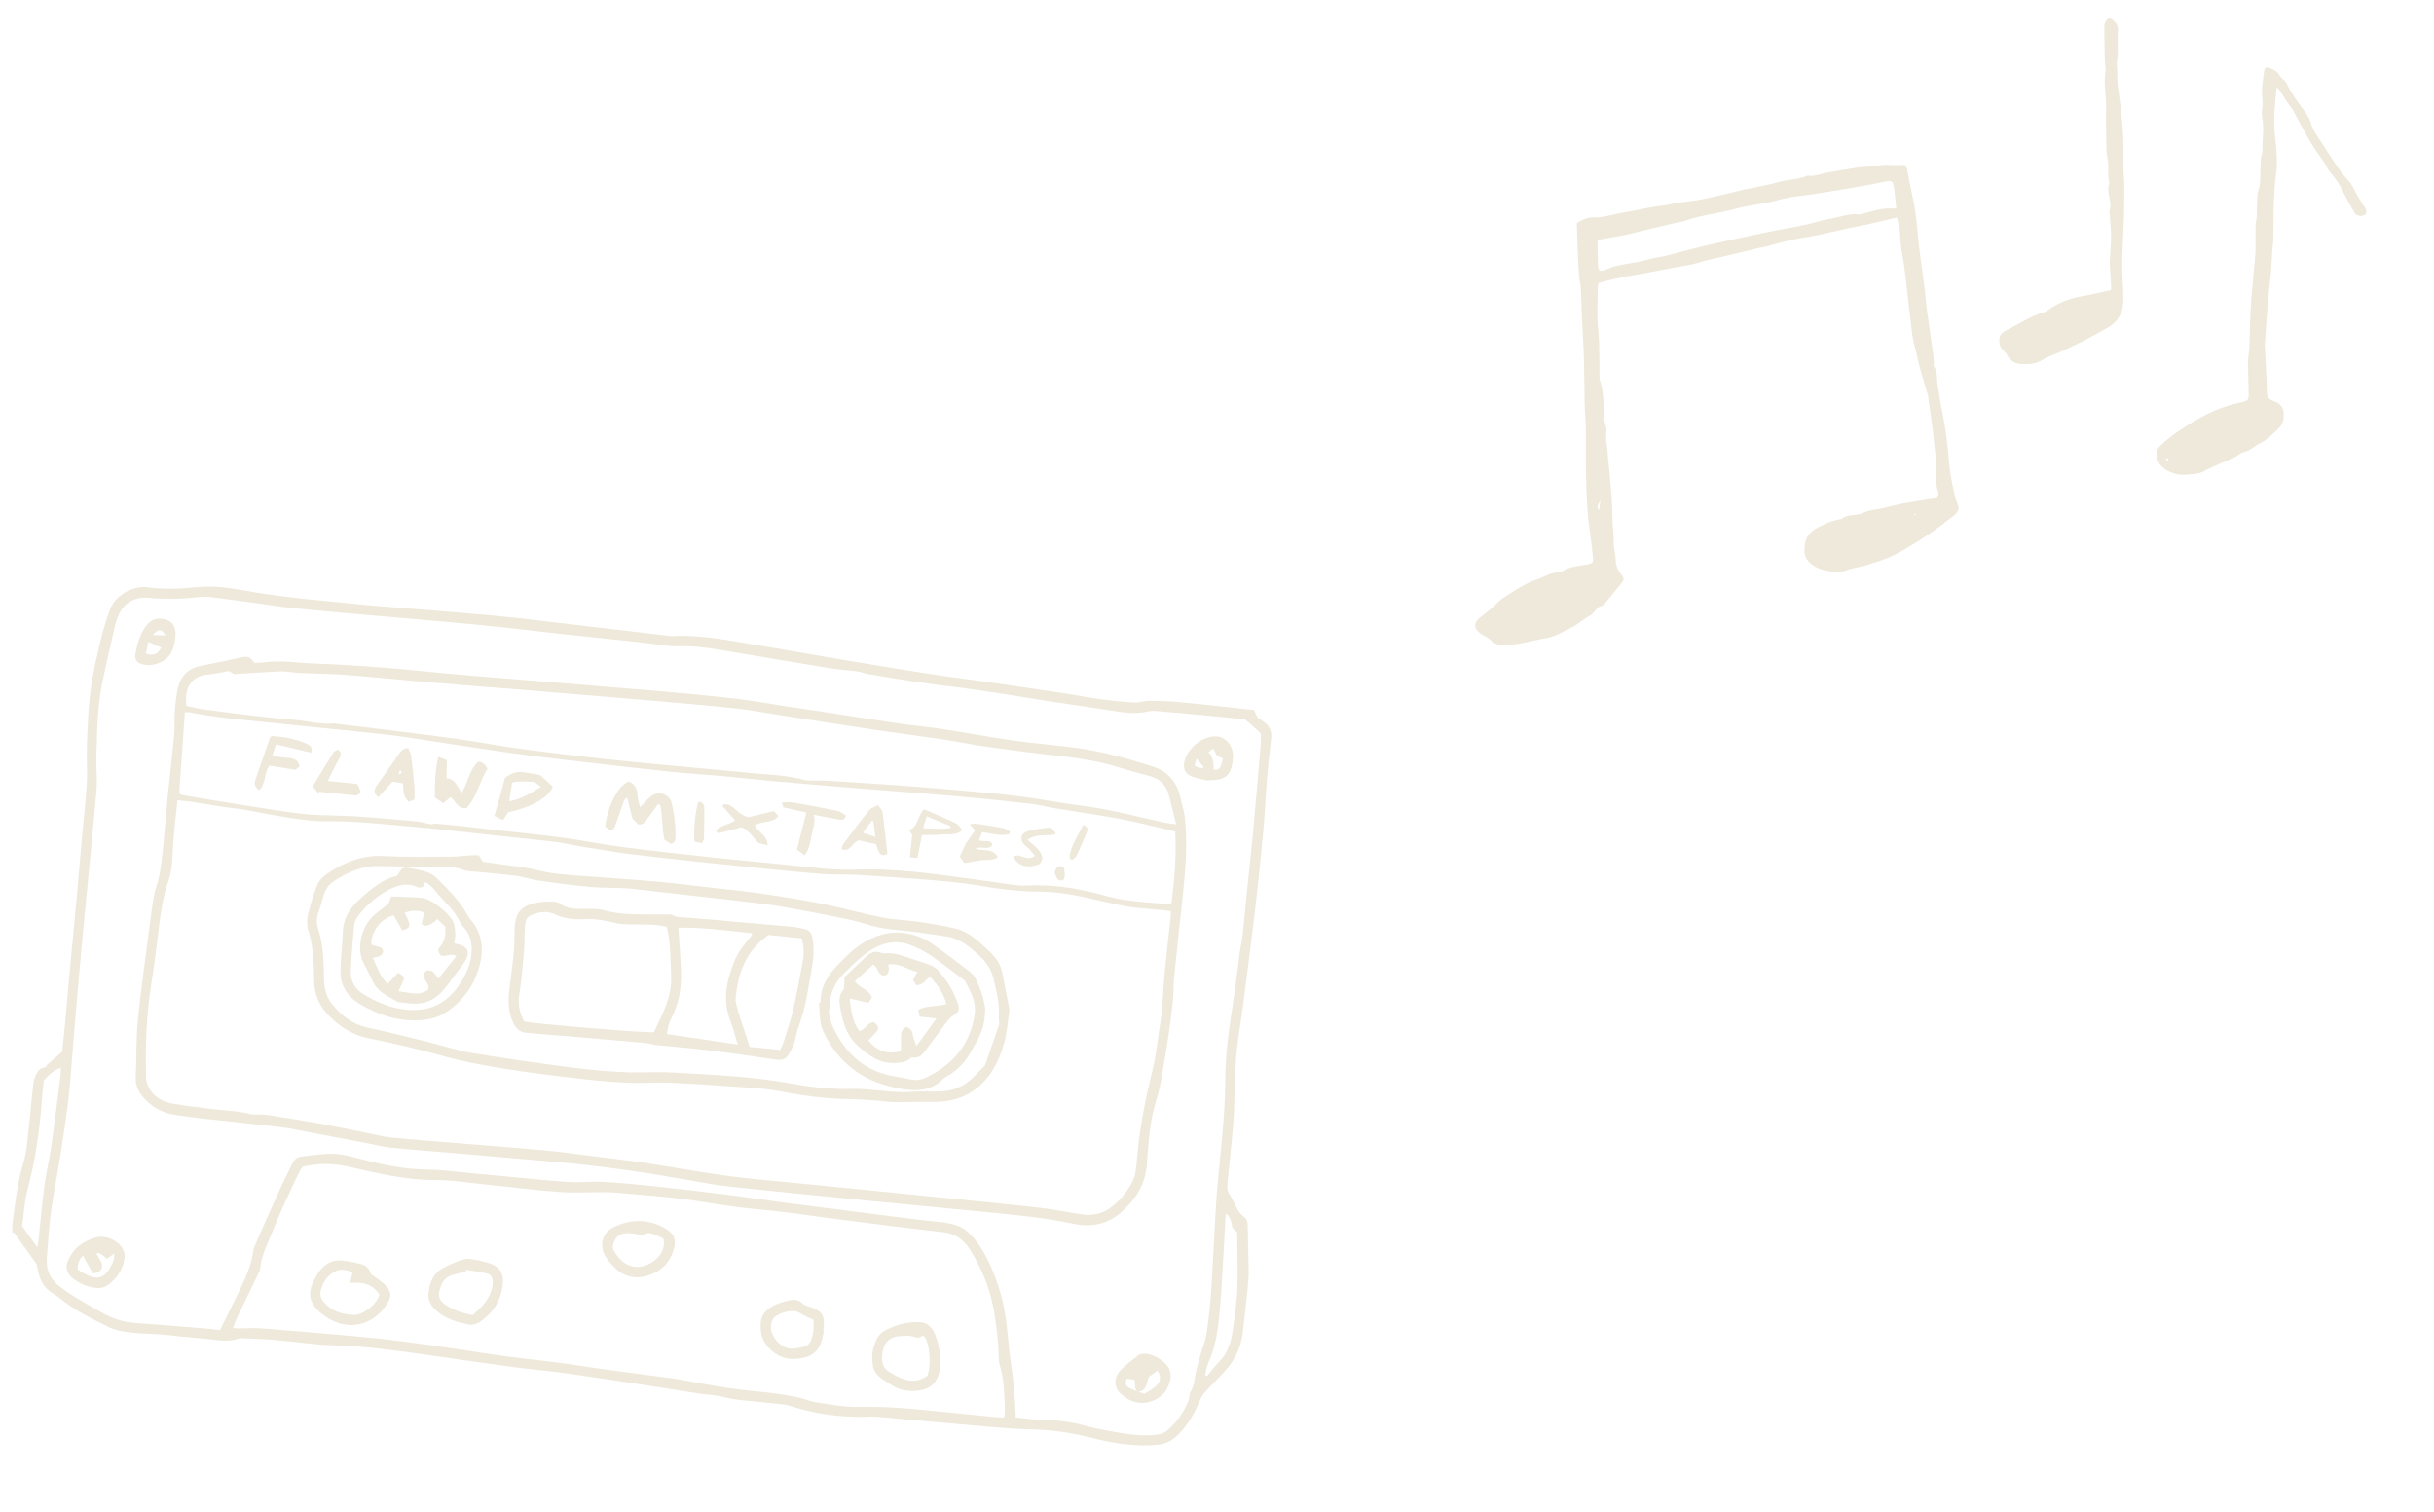 <svg width="396" height="246" viewBox="0 0 396 246" fill="none" xmlns="http://www.w3.org/2000/svg">
<path d="M308.606 35.392C307.017 35.769 305.619 36.121 304.212 36.431C302.93 36.712 301.635 36.935 300.352 37.211C298.733 37.561 297.125 37.968 295.502 38.301C294.117 38.585 292.71 38.754 291.331 39.06C289.963 39.365 288.62 39.784 287.262 40.136C286.831 40.248 286.383 40.284 285.95 40.387C283.978 40.859 282.018 41.372 280.04 41.81C278.867 42.069 277.704 42.31 276.55 42.676C275.114 43.129 273.59 43.302 272.104 43.593C270.618 43.884 269.132 44.177 267.645 44.453C266.632 44.639 265.608 44.771 264.599 44.976C263.315 45.237 262.036 45.522 260.766 45.842C259.955 46.047 259.968 46.087 259.957 46.906C259.936 48.456 259.858 50.007 259.892 51.556C259.923 52.931 260.117 54.303 260.161 55.681C260.222 57.608 260.209 59.536 260.23 61.465C260.23 61.6 260.247 61.743 260.289 61.869C260.981 63.897 260.865 66.015 260.989 68.106C261.008 68.439 261.126 68.768 261.202 69.099C261.263 69.367 261.378 69.634 261.378 69.9C261.38 70.378 261.269 70.857 261.29 71.333C261.315 71.868 261.446 72.398 261.506 72.933C261.561 73.447 261.572 73.966 261.62 74.482C261.725 75.61 261.864 76.735 261.95 77.865C262.101 79.855 262.32 81.849 262.328 83.841C262.333 85.329 262.543 86.8 262.545 88.263C262.545 89.272 262.854 90.2 262.871 91.19C262.884 91.997 263.193 92.781 263.767 93.456C264.33 94.118 264.223 94.417 263.67 95.068C262.808 96.084 261.986 97.134 261.134 98.159C260.985 98.338 260.783 98.582 260.588 98.597C259.978 98.648 259.751 99.147 259.39 99.49C259.217 99.653 259.106 99.912 258.908 100.017C258.084 100.45 257.371 101.04 256.608 101.558C255.7 102.17 254.655 102.576 253.686 103.105C252.381 103.818 250.909 103.894 249.507 104.231C248.506 104.471 247.493 104.684 246.475 104.834C245.388 104.994 244.281 105.167 243.217 104.674C243.091 104.617 242.903 104.608 242.842 104.513C242.309 103.691 241.321 103.502 240.637 102.897C239.809 102.165 239.788 101.345 240.612 100.624C241.106 100.192 241.634 99.802 242.145 99.391C242.414 99.174 242.691 98.964 242.946 98.734C243.507 98.23 243.997 97.617 244.627 97.225C246.294 96.186 247.899 95.029 249.788 94.377C250.6 94.095 251.371 93.69 252.177 93.391C252.658 93.212 253.175 93.125 253.676 93.005C253.877 92.957 254.121 92.999 254.279 92.898C255.486 92.115 256.898 92.101 258.238 91.831C259.148 91.648 259.261 91.542 259.158 90.6C259.007 89.23 258.875 87.856 258.666 86.494C258.21 83.52 258.126 80.521 258.042 77.526C257.968 74.887 258.042 72.242 258.006 69.601C257.989 68.26 257.84 66.918 257.809 65.577C257.754 63.132 257.771 60.683 257.701 58.238C257.643 56.244 257.495 54.254 257.405 52.262C257.325 50.443 257.289 48.622 257.193 46.805C257.163 46.232 256.961 45.671 256.921 45.098C256.812 43.555 256.737 42.008 256.673 40.463C256.615 39.125 256.589 37.788 256.543 36.267C257.268 35.852 258.208 35.346 259.249 35.373C260.928 35.417 262.48 34.85 264.094 34.589C265.318 34.391 266.533 34.123 267.752 33.889C268.257 33.792 268.761 33.687 269.27 33.609C269.808 33.527 270.353 33.493 270.891 33.402C271.597 33.282 272.293 33.105 273 32.989C273.643 32.884 274.297 32.84 274.944 32.743C275.785 32.618 276.63 32.496 277.461 32.321C278.745 32.051 280.019 31.737 281.297 31.438C282.166 31.235 283.032 31.012 283.906 30.822C285.847 30.397 287.819 30.08 289.729 29.545C291.176 29.14 292.719 29.21 294.104 28.565C295.208 28.767 296.204 28.264 297.249 28.084C298.847 27.808 300.445 27.526 302.049 27.277C302.688 27.178 303.342 27.17 303.987 27.104C304.775 27.022 305.558 26.891 306.348 26.835C306.924 26.796 307.506 26.849 308.085 26.855C308.457 26.858 308.831 26.881 309.199 26.839C309.892 26.759 310.13 26.887 310.283 27.608C310.616 29.189 310.887 30.782 311.24 32.357C311.78 34.779 311.904 37.245 312.173 39.7C312.503 42.714 313.044 45.709 313.315 48.726C313.441 50.135 313.645 51.52 313.849 52.91C314.101 54.61 314.337 56.311 314.57 58.012C314.612 58.316 314.599 58.628 314.612 58.937C314.622 59.176 314.543 59.479 314.66 59.648C315.312 60.605 315.053 61.724 315.264 62.755C315.478 63.8 315.533 64.877 315.766 65.916C316.46 69.017 316.855 72.16 317.112 75.317C317.234 76.818 317.52 78.272 317.837 79.733C318.013 80.54 318.173 81.324 318.533 82.083C318.886 82.829 318.423 83.47 317.875 83.897C316.38 85.065 314.869 86.224 313.285 87.266C311.593 88.379 309.855 89.449 308.051 90.364C306.775 91.011 305.358 91.388 303.995 91.856C302.825 92.257 301.582 92.328 300.403 92.781C299.608 93.085 298.612 93.064 297.745 92.936C296.459 92.748 295.237 92.398 294.247 91.344C293.45 90.495 293.543 89.601 293.633 88.684C293.762 87.354 294.575 86.429 295.748 85.832C296.974 85.208 298.218 84.618 299.61 84.445C300.645 83.554 302.059 84.009 303.222 83.415C304.086 82.974 305.158 82.939 306.136 82.717C307.342 82.443 308.538 82.125 309.75 81.891C311.143 81.623 312.55 81.425 313.95 81.195C314.223 81.151 314.505 81.134 314.766 81.052C315.249 80.902 315.476 80.491 315.321 80.026C314.896 78.757 314.948 77.463 315.016 76.154C315.053 75.473 314.959 74.782 314.89 74.101C314.726 72.499 314.56 70.897 314.362 69.299C314.173 67.794 313.939 66.294 313.727 64.793C313.712 64.69 313.738 64.58 313.712 64.483C313.26 62.928 312.787 61.382 312.352 59.821C312.114 58.965 311.938 58.094 311.738 57.228C311.528 56.328 311.246 55.437 311.126 54.524C310.79 51.969 310.529 49.402 310.225 46.841C310.046 45.313 309.897 43.779 309.64 42.265C309.394 40.811 309.144 39.371 309.134 37.883C309.129 37.086 308.812 36.29 308.614 35.39L308.606 35.392ZM259.966 39.013C259.942 39.304 259.903 39.54 259.905 39.776C259.919 40.706 259.963 41.637 259.966 42.567C259.972 44.16 260.186 44.367 261.605 43.739C263.632 42.841 265.867 42.923 267.944 42.278C268.856 41.995 269.825 41.905 270.756 41.675C272.726 41.188 274.684 40.645 276.655 40.162C278.293 39.761 279.943 39.399 281.592 39.04C283.778 38.564 285.966 38.09 288.159 37.645C290.057 37.261 291.968 36.949 293.861 36.547C295.139 36.277 296.381 35.807 297.666 35.611C299.251 35.369 300.773 34.694 302.425 34.874C302.625 34.895 302.841 34.84 303.039 34.785C304.794 34.311 306.529 33.725 308.522 33.954C308.381 32.677 308.288 31.486 308.108 30.306C307.981 29.465 307.736 29.345 306.886 29.511C305.562 29.766 304.244 30.047 302.915 30.277C300.403 30.715 297.888 31.139 295.37 31.539C293.947 31.764 292.505 31.881 291.088 32.133C289.978 32.329 288.901 32.692 287.795 32.917C286.008 33.28 284.177 33.472 282.424 33.954C279.563 34.737 276.58 35.01 273.782 36.041C273.592 36.111 273.372 36.094 273.17 36.142C271.389 36.553 269.607 36.964 267.83 37.388C266.762 37.643 265.707 37.961 264.633 38.18C263.123 38.486 261.599 38.726 259.966 39.013V39.013ZM260.375 81.444C259.87 82.208 259.799 82.734 260.161 83.023C260.239 82.449 260.308 81.946 260.375 81.444ZM311.547 83.832L311.69 83.703C311.621 83.672 311.555 83.621 311.486 83.619C311.454 83.619 311.419 83.712 311.385 83.761C311.44 83.784 311.494 83.809 311.549 83.832H311.547Z" fill="#EEE9DB"/>
<path d="M370.391 14.234C370.131 16.865 369.849 19.312 370.099 21.831C370.305 23.923 370.62 26.031 370.315 28.164C370.093 29.718 370.006 31.296 369.945 32.865C369.872 34.783 369.904 36.705 369.863 38.625C369.847 39.342 369.74 40.058 369.693 40.773C369.607 42.044 369.55 43.319 369.451 44.588C369.384 45.431 369.252 46.27 369.174 47.113C369.021 48.784 368.876 50.454 368.745 52.127C368.653 53.282 368.59 54.439 368.512 55.594C368.501 55.765 368.461 55.936 368.468 56.107C368.585 58.642 368.754 61.172 368.804 63.709C368.821 64.609 369.191 65.033 369.973 65.282C370.881 65.572 371.461 66.211 371.529 67.153C371.594 68.049 371.459 68.947 370.774 69.638C369.777 70.644 368.774 71.638 367.458 72.254C366.933 72.501 366.489 72.918 365.976 73.196C365.596 73.401 365.161 73.504 364.757 73.662C364.606 73.721 364.465 73.805 364.328 73.892C364.066 74.058 363.83 74.275 363.552 74.4C362.396 74.924 361.223 75.413 360.063 75.932C359.531 76.17 359.007 76.427 358.497 76.708C357.609 77.197 356.634 77.136 355.673 77.23C354.483 77.344 353.424 77.047 352.41 76.453C351.385 75.852 350.916 74.948 350.867 73.803C350.842 73.247 351.147 72.842 351.538 72.463C352.987 71.057 354.668 69.967 356.365 68.9C358.063 67.834 359.846 66.926 361.736 66.262C362.709 65.92 363.717 65.676 364.721 65.431C365.758 65.176 365.861 65.115 365.848 64.019C365.829 62.352 365.745 60.687 365.728 59.02C365.722 58.442 365.833 57.864 365.896 57.285C365.915 57.114 365.962 56.947 365.966 56.775C366.004 55.476 366.023 54.176 366.069 52.877C366.121 51.469 366.155 50.059 366.267 48.654C366.458 46.287 366.719 43.926 366.924 41.561C366.985 40.847 366.954 40.126 366.96 39.409C366.967 38.45 366.95 37.491 366.979 36.534C366.992 36.129 367.131 35.727 367.152 35.322C367.194 34.504 367.175 33.684 367.219 32.865C367.253 32.217 367.221 31.526 367.438 30.934C367.637 30.396 367.696 29.88 367.711 29.334C367.746 28.204 367.747 27.07 367.818 25.941C367.852 25.403 368.114 24.87 368.1 24.341C368.058 22.655 368.39 20.97 368.064 19.284C367.967 18.785 367.938 18.241 368.03 17.746C368.207 16.784 368.018 15.845 368.005 14.896C367.993 14.082 368.156 13.264 368.243 12.447C368.255 12.345 368.301 12.245 368.304 12.145C368.346 10.915 368.663 10.712 369.708 11.271C370.16 11.515 370.616 11.741 370.871 12.253C371.018 12.55 371.325 12.767 371.558 13.022C371.72 13.201 371.93 13.359 372.025 13.568C372.76 15.178 373.812 16.576 374.856 17.99C375.298 18.591 375.754 19.251 375.945 19.953C376.307 21.299 377.144 22.338 377.875 23.456C378.592 24.552 379.271 25.675 380.015 26.754C380.594 27.595 381.18 28.451 381.889 29.176C382.763 30.067 383.146 31.218 383.779 32.232C384.033 32.637 384.279 33.046 384.533 33.452C384.569 33.509 384.63 33.55 384.67 33.608C385.094 34.196 385.109 34.736 384.712 34.972C384.184 35.286 383.362 35.134 383.078 34.627C382.404 33.423 381.706 32.228 381.115 30.982C380.619 29.937 379.94 29.037 379.219 28.154C379.067 27.968 378.882 27.797 378.779 27.585C378.172 26.351 377.32 25.283 376.555 24.153C375.659 22.829 374.947 21.383 374.154 19.99C373.631 19.071 373.252 18.083 372.571 17.24C371.928 16.443 371.446 15.52 370.881 14.66C370.797 14.534 370.644 14.455 370.389 14.24L370.391 14.234ZM352.352 74.657C352.463 74.788 352.532 74.899 352.627 74.966C352.658 74.986 352.766 74.893 352.841 74.853C352.778 74.743 352.726 74.621 352.642 74.53C352.623 74.509 352.492 74.594 352.35 74.657H352.352Z" fill="#EEE9DB"/>
<path d="M343.461 47.179C343.461 46.913 343.478 46.572 343.457 46.236C343.392 45.105 343.293 43.975 343.253 42.843C343.232 42.263 343.31 41.681 343.341 41.1C343.389 40.172 343.49 39.243 343.467 38.316C343.438 37.112 343.31 35.911 343.226 34.709C343.215 34.536 343.158 34.342 343.217 34.195C343.528 33.4 343.282 32.637 343.123 31.866C342.99 31.221 342.914 30.574 343.133 29.929C343.165 29.834 343.188 29.716 343.162 29.623C342.9 28.75 343.032 27.865 343.024 26.978C343.019 26.236 342.78 25.498 342.732 24.752C342.664 23.652 342.668 22.549 342.658 21.447C342.645 20.142 342.614 18.834 342.654 17.531C342.715 15.581 342.2 13.644 342.555 11.682C342.65 11.157 342.473 10.59 342.458 10.04C342.41 8.149 342.362 6.257 342.357 4.366C342.357 4.02 342.475 3.609 342.683 3.34C343.036 2.884 343.394 2.907 343.816 3.312C344.262 3.738 344.63 4.143 344.579 4.889C344.487 6.225 344.586 7.572 344.565 8.914C344.558 9.431 344.35 9.956 344.401 10.46C344.502 11.467 344.426 12.474 344.516 13.484C344.613 14.597 344.796 15.691 344.933 16.795C345.153 18.562 345.334 20.34 345.424 22.119C345.506 23.772 345.437 25.431 345.454 27.088C345.462 27.739 345.528 28.39 345.565 29.043C345.588 29.456 345.618 29.87 345.614 30.283C345.605 31.963 345.609 33.643 345.557 35.322C345.496 37.319 345.366 39.316 345.298 41.313C345.261 42.381 345.271 43.45 345.298 44.518C345.336 46.102 345.519 47.691 345.433 49.269C345.338 51.032 344.493 52.452 342.875 53.331C341.819 53.906 340.789 54.53 339.719 55.078C338.397 55.757 337.051 56.383 335.712 57.03C334.57 57.58 333.345 57.903 332.239 58.592C331.217 59.228 329.924 59.319 328.714 59.212C327.934 59.144 327.191 58.784 326.727 58.048C326.489 57.671 326.254 57.262 325.92 56.982C325.304 56.461 325.251 55.776 325.297 55.095C325.346 54.368 325.966 53.947 326.527 53.679C328.566 52.709 330.431 51.375 332.647 50.762C333.088 50.641 333.45 50.249 333.858 49.999C335.432 49.04 337.137 48.464 338.956 48.156C340.406 47.91 341.834 47.541 343.461 47.185V47.179Z" fill="#EEE9DB"/>
<g clip-path="url(#clip0_441_64)">
<path d="M5.933 205.632C4.599 203.764 3.43 202.133 2.261 200.497L1.998 200.58C2.008 200.037 1.964 199.489 2.038 198.952C2.474 195.647 2.854 192.341 3.82 189.125C4.242 187.73 4.388 186.242 4.555 184.787C4.87 182.028 5.101 179.261 5.396 176.506C5.494 175.542 5.814 174.651 6.57 173.895C6.882 173.776 7.247 173.634 7.616 173.492L7.518 173.367C8.379 172.621 9.239 171.874 10.121 171.11C10.247 169.875 10.388 168.577 10.51 167.281C10.84 163.686 11.155 160.089 11.49 156.494C11.812 153.017 12.165 149.549 12.477 146.072C12.787 142.679 13.061 139.282 13.366 135.889C13.616 133.084 13.959 130.288 14.124 127.48C14.244 125.465 14.06 123.43 14.14 121.412C14.257 118.444 14.335 115.456 14.704 112.514C15.052 109.769 15.702 107.054 16.331 104.353C16.732 102.622 17.27 100.914 17.865 99.237C18.619 97.123 21.087 95.511 23.36 95.517C23.6 95.516 23.839 95.526 24.075 95.56C26.771 95.933 29.454 95.786 32.151 95.516C34.665 95.267 37.158 95.61 39.617 96.054C44.038 96.857 48.494 97.369 52.965 97.778C55.693 98.03 58.419 98.351 61.155 98.579C67.487 99.112 73.83 99.546 80.156 100.143C85.176 100.617 90.182 101.27 95.191 101.848C99.532 102.354 103.867 102.874 108.208 103.384C108.682 103.437 109.159 103.516 109.631 103.494C114.042 103.267 118.332 104.177 122.639 104.874C127.306 105.627 131.951 106.487 136.61 107.265C141.46 108.076 146.31 108.888 151.171 109.636C154.896 110.209 158.643 110.669 162.376 111.207C166.071 111.737 169.762 112.291 173.453 112.856C175.377 113.151 177.288 113.524 179.211 113.779C181.021 114.018 182.841 114.208 184.665 114.308C185.401 114.348 186.15 114.004 186.894 114.015C188.636 114.032 190.389 114.095 192.122 114.256C195.478 114.572 198.831 114.967 202.183 115.327C202.806 115.39 203.429 115.453 204.003 115.512C204.247 116.011 204.422 116.358 204.612 116.747C204.911 116.957 205.233 117.184 205.56 117.407C206.532 118.07 206.958 118.941 206.81 120.154C206.534 122.437 206.301 124.73 206.113 127.027C205.894 129.675 205.794 132.336 205.55 134.981C205.153 139.244 204.73 143.509 204.228 147.766C203.603 153.083 202.91 158.389 202.221 163.7C201.904 166.139 201.468 168.56 201.21 171.005C201.001 173.016 200.975 175.044 200.885 177.067C200.801 178.925 200.811 180.793 200.658 182.65C200.39 185.932 200.027 189.209 199.71 192.487C199.658 192.996 199.651 193.509 199.831 193.952C200.165 194.55 200.526 195.13 200.823 195.744C201.219 196.568 201.569 197.408 202.368 197.958C202.863 198.298 202.984 198.824 202.993 199.424C203.029 201.883 203.134 204.34 203.155 206.798C203.161 207.867 203.062 208.94 202.954 210.002C202.726 212.25 202.443 214.498 202.195 216.744C201.939 219.069 201.013 221.101 199.487 222.843C198.391 224.095 197.185 225.245 196.06 226.474C195.723 226.844 195.447 227.295 195.256 227.755C194.284 230.043 193.127 232.186 191.204 233.848C190.421 234.527 189.562 234.909 188.536 235.025C184.796 235.439 181.15 234.824 177.564 233.916C174.348 233.106 171.135 232.615 167.808 232.552C164.237 232.479 160.673 232.092 157.11 231.791C152.279 231.385 147.459 230.921 142.629 230.501C141.92 230.439 141.198 230.51 140.483 230.518C136.446 230.562 132.507 230.023 128.657 228.763C127.55 228.401 126.314 228.411 125.14 228.257C122.625 227.927 120.078 227.913 117.595 227.262C116.344 226.935 115.011 226.924 113.716 226.728C110.971 226.305 108.235 225.837 105.488 225.424C100.822 224.716 96.153 223.997 91.477 223.343C88.84 222.976 86.186 222.781 83.549 222.424C78.826 221.79 74.11 221.081 69.389 220.423C64.437 219.73 59.493 219.004 54.473 218.884C51.222 218.809 47.988 218.281 44.743 218.001C43.003 217.855 41.254 217.812 39.513 217.725C39.314 217.715 39.098 217.683 38.921 217.75C36.839 218.522 34.752 217.861 32.676 217.73C30.536 217.598 28.407 217.297 26.267 217.12C24.527 216.973 22.771 216.99 21.039 216.774C19.874 216.631 18.643 216.401 17.612 215.877C15.069 214.586 12.451 213.401 10.207 211.581C9.685 211.159 9.142 210.749 8.567 210.407C7.201 209.589 6.522 208.347 6.215 206.843C6.123 206.375 6.005 205.914 5.939 205.627L5.933 205.632ZM35.813 216.366C36.92 214.123 37.925 212.103 38.91 210.077C39.953 207.931 40.937 205.765 41.231 203.359C41.28 202.979 41.482 202.61 41.644 202.248C42.858 199.491 44.058 196.727 45.301 193.983C46.022 192.394 46.814 190.842 47.573 189.272C47.851 188.701 48.279 188.275 48.907 188.189C50.356 187.997 51.809 187.81 53.263 187.723C55.605 187.586 57.815 188.37 60.039 188.91C62.477 189.502 64.915 190.004 67.41 190.187C68.874 190.295 70.344 190.28 71.807 190.394C73.706 190.541 75.597 190.773 77.492 190.956C79.432 191.142 81.368 191.319 83.309 191.496C86.434 191.778 89.552 192.125 92.681 192.317C94.419 192.424 96.178 192.178 97.923 192.275C100.735 192.431 103.543 192.691 106.346 192.99C110.454 193.427 114.558 193.913 118.659 194.424C121.374 194.76 124.078 195.199 126.79 195.554C131.199 196.131 135.61 196.689 140.022 197.246C143.687 197.713 147.349 198.224 151.022 198.612C152.767 198.799 154.519 198.872 156.147 199.577C156.741 199.832 157.308 200.244 157.766 200.709C160.048 203.037 161.292 205.999 162.339 208.98C163.423 212.085 163.803 215.379 164.1 218.663C164.253 220.356 164.527 222.041 164.735 223.729C164.855 224.71 164.97 225.695 165.046 226.676C165.144 227.974 165.197 229.277 165.266 230.607C166.602 230.742 167.815 230.955 169.028 230.969C171.543 231.004 174.02 231.271 176.452 231.922C177.527 232.211 178.61 232.48 179.704 232.676C182.477 233.177 185.247 233.753 188.102 233.438C188.851 233.355 189.478 233.129 190.038 232.632C191.521 231.315 192.622 229.724 193.357 227.897C193.545 227.432 193.441 226.822 193.701 226.429C194.28 225.55 194.295 224.563 194.493 223.6C194.731 222.441 195.081 221.303 195.397 220.162C195.686 219.133 196.113 218.128 196.279 217.082C197.077 212.176 197.196 207.212 197.493 202.26C197.664 199.447 197.77 196.633 197.999 193.826C198.49 187.86 199.312 181.929 199.337 175.921C199.354 171.521 199.967 167.145 200.664 162.793C201.076 160.21 201.346 157.601 201.699 155.011C201.837 153.992 202.074 152.983 202.189 151.956C202.444 149.631 202.646 147.301 202.882 144.974C203.215 141.698 203.592 138.427 203.894 135.148C204.33 130.41 204.726 125.668 205.123 120.926C205.168 120.382 205.119 119.828 205.113 119.298C204.261 118.538 203.468 117.828 202.584 117.035C202.302 117.006 201.911 116.967 201.516 116.926C198.829 116.664 196.142 116.396 193.449 116.143C191.677 115.978 189.904 115.823 188.129 115.683C187.737 115.653 187.325 115.626 186.946 115.712C185.451 116.07 183.952 116.067 182.445 115.85C178.757 115.306 175.069 114.757 171.383 114.198C165.964 113.374 160.566 112.396 155.125 111.749C150.429 111.193 145.771 110.456 141.121 109.644C140.581 109.55 140.065 109.308 139.528 109.238C137.999 109.038 136.448 108.955 134.924 108.706C129.05 107.745 123.18 106.74 117.308 105.755C114.88 105.349 112.445 105.022 109.968 105.15C109.536 105.171 109.096 105.121 108.667 105.068C106.736 104.842 104.813 104.582 102.881 104.371C99.05 103.952 95.221 103.569 91.39 103.155C86.808 102.655 82.233 102.086 77.645 101.645C71.082 101.014 64.51 100.477 57.943 99.895C54.461 99.587 50.98 99.273 47.502 98.925C46.042 98.778 44.588 98.535 43.134 98.333C40.305 97.946 37.473 97.533 34.64 97.186C33.816 97.082 32.963 97.061 32.143 97.162C29.452 97.483 26.762 97.495 24.062 97.261C21.819 97.063 20.008 98.217 19.213 100.288C19.042 100.735 18.857 101.18 18.751 101.638C17.993 104.966 17.197 108.279 16.533 111.626C16.195 113.329 16.058 115.077 15.916 116.815C15.794 118.315 15.786 119.822 15.733 121.324C15.701 122.234 15.664 123.144 15.666 124.052C15.673 125.516 15.833 126.994 15.71 128.445C15.234 133.977 14.668 139.5 14.143 145.028C13.708 149.606 13.254 154.182 12.854 158.764C12.367 164.295 11.886 169.827 11.469 175.365C11.126 179.923 10.38 184.419 9.672 188.93C9.261 191.554 8.693 194.151 8.345 196.787C8.002 199.378 7.807 201.993 7.622 204.6C7.492 206.429 8.004 207.978 9.56 209.195C11.768 210.921 14.221 212.208 16.635 213.586C18.336 214.558 20.104 215.111 22.044 215.248C25.686 215.503 29.323 215.807 32.966 216.102C33.953 216.182 34.935 216.302 35.821 216.392L35.813 216.366ZM37.88 216.047C38.369 216.097 38.561 216.131 38.75 216.135C40.02 216.129 41.296 216.019 42.554 216.122C48.607 216.606 54.663 217.106 60.711 217.69C64.066 218.016 67.412 218.49 70.747 218.958C75.699 219.65 80.629 220.515 85.595 221.074C88.233 221.372 90.866 221.674 93.494 222.08C98.753 222.893 104.036 223.529 109.311 224.244C109.981 224.337 110.644 224.45 111.307 224.572C115.289 225.32 119.272 226.054 123.315 226.399C125.327 226.569 127.333 226.887 129.321 227.244C130.524 227.455 131.681 227.977 132.886 228.164C135.081 228.502 137.301 228.927 139.504 228.891C142.563 228.837 145.604 228.956 148.638 229.244C153.108 229.667 157.574 230.131 162.042 230.569C162.462 230.612 162.889 230.59 163.388 230.601C163.435 230.136 163.516 229.785 163.5 229.444C163.364 226.994 163.425 224.52 162.663 222.136C162.557 221.801 162.5 221.431 162.5 221.082C162.479 218.778 162.195 216.503 161.872 214.224C161.303 210.228 159.904 206.577 157.739 203.192C156.708 201.585 155.291 200.673 153.378 200.464C150.496 200.151 147.619 199.794 144.742 199.437C141.395 199.023 138.045 198.598 134.702 198.159C132.339 197.849 129.988 197.481 127.622 197.201C124.942 196.879 122.243 196.685 119.565 196.333C116.615 195.949 113.689 195.383 110.743 195.019C107.91 194.666 105.057 194.467 102.209 194.208C101.11 194.106 100.013 193.985 98.915 193.968C96.295 193.932 93.664 194.109 91.058 193.93C87.177 193.661 83.311 193.148 79.438 192.76C76.554 192.468 73.665 191.985 70.775 191.991C65.982 191.999 61.414 190.871 56.807 189.83C54.301 189.261 51.779 189.19 49.209 189.842C48.988 190.204 48.732 190.558 48.547 190.948C47.007 194.166 45.504 197.403 44.182 200.723C43.451 202.561 42.509 204.312 42.339 206.331C42.305 206.712 42.097 207.086 41.926 207.443C40.843 209.694 39.741 211.933 38.658 214.189C38.391 214.746 38.187 215.329 37.887 216.068L37.88 216.047ZM6.069 202.92C6.162 202.391 6.232 202.093 6.262 201.797C6.586 198.805 6.845 195.806 7.238 192.821C7.505 190.781 8.019 188.777 8.31 186.74C8.868 182.818 9.353 178.879 9.856 174.952C9.903 174.587 9.877 174.21 9.885 173.732C8.66 174.137 7.928 174.901 7.133 175.739C7.028 176.776 6.886 177.875 6.809 178.98C6.466 183.937 5.735 188.82 4.467 193.633C3.965 195.529 3.876 197.536 3.605 199.475C4.401 200.589 5.171 201.666 6.068 202.925L6.069 202.92ZM200.473 199.692C200.405 198.714 200.087 197.963 199.517 197.439C199.465 197.658 199.397 197.836 199.388 198.015C199.253 200.382 199.133 202.751 198.992 205.123C198.833 207.772 198.689 210.423 198.461 213.065C198.205 216.029 197.86 218.984 196.581 221.74C196.299 222.35 196.232 223.062 196.064 223.729L196.374 223.88C197.05 223.075 197.685 222.231 198.411 221.481C199.685 220.158 200.251 218.523 200.502 216.782C200.841 214.43 201.221 212.068 201.316 209.696C201.439 206.614 201.303 203.525 201.275 200.498L200.472 199.697L200.473 199.692Z" fill="#EEE9DB"/>
<path d="M41.363 107.857C41.931 107.825 42.41 107.833 42.876 107.766C45.701 107.364 48.508 107.873 51.316 107.969C55.087 108.097 58.854 108.349 62.617 108.641C66.223 108.917 69.819 109.332 73.419 109.653C77.218 109.988 81.021 110.284 84.823 110.595C92.267 111.206 99.708 111.796 107.149 112.437C111.341 112.797 115.533 113.193 119.717 113.677C122.473 113.997 125.204 114.514 127.946 114.927C130.54 115.32 133.136 115.688 135.729 116.086C139.184 116.611 142.635 117.181 146.097 117.687C148.495 118.035 150.911 118.255 153.308 118.619C157.196 119.213 161.059 119.949 164.951 120.499C168.41 120.99 171.909 121.225 175.367 121.721C179.505 122.315 183.531 123.418 187.504 124.694C190.045 125.511 191.525 127.279 192.072 129.865C192.295 130.911 192.645 131.945 192.763 133C193.113 136.2 193.002 139.414 192.732 142.616C192.627 143.843 192.503 145.069 192.374 146.288C191.919 150.575 191.439 154.859 191.009 159.148C190.889 160.329 190.952 161.529 190.833 162.709C190.636 164.641 190.395 166.573 190.106 168.491C189.726 170.998 189.322 173.508 188.854 176.001C188.614 177.284 188.266 178.547 187.898 179.803C186.965 182.997 186.849 186.305 186.576 189.582C186.317 192.675 184.837 195.001 182.631 197.043C180.286 199.216 177.571 199.724 174.557 199.084C170.389 198.202 166.165 197.768 161.936 197.344C155.375 196.688 148.804 196.091 142.244 195.441C134.411 194.666 126.583 193.906 118.757 193.062C116.315 192.799 113.895 192.319 111.475 191.894C104.665 190.693 97.824 189.705 90.935 189.09C85.195 188.578 79.457 188.09 73.715 187.597C70.351 187.306 66.987 187.064 63.629 186.724C62.288 186.588 60.975 186.235 59.646 185.98C56.68 185.414 53.715 184.844 50.748 184.288C49.071 183.973 47.395 183.594 45.707 183.387C41.446 182.875 37.176 182.452 32.912 181.974C31.414 181.807 29.916 181.6 28.43 181.374C26.944 181.149 25.568 180.57 24.435 179.616C23.123 178.515 22.008 177.244 22.088 175.315C22.222 172.229 22.132 169.125 22.428 166.06C22.879 161.364 23.564 156.691 24.163 152.01C24.43 149.925 24.687 147.84 25.041 145.774C25.235 144.651 25.705 143.571 25.923 142.45C26.189 141.059 26.363 139.644 26.501 138.23C26.793 135.31 27.01 132.382 27.301 129.461C27.628 126.145 28.028 122.841 28.335 119.523C28.456 118.228 28.335 116.912 28.447 115.616C28.566 114.245 28.693 112.846 29.061 111.53C29.546 109.802 30.795 108.726 32.587 108.354C34.92 107.872 37.259 107.42 39.581 106.897C40.461 106.702 40.921 107.138 41.374 107.848L41.363 107.857ZM190.409 148.216C189.202 148.093 188.099 147.981 186.996 147.869C185.69 147.737 184.372 147.683 183.088 147.433C180.711 146.972 178.362 146.374 175.995 145.869C173.544 145.346 171.08 145.056 168.561 145.055C166.627 145.058 164.685 144.841 162.759 144.616C160.986 144.411 159.241 144.024 157.47 143.795C155.581 143.548 153.682 143.35 151.783 143.202C147.747 142.888 143.705 142.587 139.666 142.347C137.724 142.23 135.769 142.341 133.834 142.195C130.353 141.931 126.877 141.563 123.399 141.22C120.281 140.914 117.17 140.593 114.056 140.257C110.067 139.823 106.077 139.403 102.099 138.909C100.011 138.652 97.946 138.218 95.865 137.942C93.76 137.659 91.709 137.096 89.592 136.876C84.508 136.35 79.423 135.779 74.341 135.234C72.058 134.987 69.774 134.735 67.486 134.538C62.462 134.103 57.446 133.504 52.387 133.615C52.227 133.618 52.068 133.602 51.91 133.591C47.811 133.35 43.812 132.475 39.793 131.742C38.665 131.538 37.513 131.461 36.381 131.291C34.619 131.023 32.862 130.71 31.101 130.436C30.416 130.332 29.721 130.291 28.875 130.205C28.628 132.636 28.328 134.952 28.177 137.277C28.044 139.335 28.078 141.41 27.383 143.386C26.552 145.763 26.172 148.225 25.874 150.716C25.512 153.744 25.144 156.777 24.658 159.792C23.821 164.988 23.616 170.209 23.774 175.451C23.793 176.047 24.052 176.697 24.374 177.214C25.22 178.583 26.577 179.29 28.099 179.559C30.131 179.925 32.188 180.144 34.235 180.411C36.548 180.711 38.907 180.706 40.826 181.3C41.996 181.349 42.835 181.304 43.652 181.427C46.516 181.862 49.382 182.333 52.234 182.842C54.462 183.238 56.678 183.717 58.897 184.157C60.494 184.474 62.08 184.899 63.692 185.068C67.287 185.448 70.889 185.698 74.492 185.994C79.161 186.378 83.834 186.723 88.498 187.151C91.028 187.383 93.546 187.738 96.072 188.054C99.457 188.483 102.847 188.862 106.217 189.388C111.751 190.254 117.256 191.307 122.839 191.839C129.645 192.485 136.443 193.16 143.246 193.84C149.806 194.491 156.37 195.157 162.929 195.828C165.417 196.08 167.91 196.333 170.39 196.665C172.279 196.916 174.148 197.311 176.034 197.582C177.837 197.84 179.453 197.475 180.943 196.293C182.285 195.226 183.3 193.942 184.113 192.482C184.454 191.877 184.682 191.162 184.776 190.477C185.024 188.631 185.108 186.762 185.365 184.917C185.643 182.918 186.005 180.928 186.406 178.947C186.834 176.849 187.389 174.779 187.817 172.681C188.107 171.243 188.266 169.782 188.483 168.331C188.661 167.116 188.884 165.906 188.998 164.685C189.209 162.355 189.317 160.015 189.543 157.687C189.821 154.805 190.172 151.93 190.484 149.052C190.507 148.825 190.457 148.585 190.435 148.213L190.409 148.216ZM191.217 135.284C188.229 134.592 185.353 133.826 182.436 133.27C178.847 132.591 175.228 132.099 171.621 131.504C170.367 131.296 169.134 130.942 167.879 130.799C164.056 130.361 160.23 129.943 156.391 129.609C151.012 129.133 145.624 128.745 140.241 128.309C135.696 127.938 131.151 127.566 126.605 127.16C123.479 126.883 120.362 126.526 117.238 126.239C114.47 125.988 111.691 125.841 108.928 125.546C103.405 124.96 97.892 124.321 92.376 123.676C89.225 123.306 86.08 122.927 82.936 122.489C79.123 121.952 75.322 121.341 71.511 120.775C68.527 120.332 65.546 119.82 62.546 119.486C56.152 118.777 49.745 118.187 43.347 117.507C39.164 117.063 34.961 116.726 30.828 115.888C30.578 115.837 30.306 115.905 30.071 115.911C29.764 120.367 29.461 124.729 29.155 129.12C29.405 129.221 29.612 129.347 29.838 129.384C31.714 129.71 33.59 130.03 35.474 130.331C38.567 130.829 41.654 131.337 44.755 131.802C46.675 132.091 48.603 132.392 50.538 132.533C52.949 132.708 55.377 132.66 57.795 132.816C61.082 133.029 64.37 133.328 67.653 133.626C68.426 133.695 69.182 133.921 70.142 134.119C70.268 134.101 70.625 133.983 70.967 134.013C72.272 134.11 73.578 134.238 74.878 134.38C76.885 134.598 78.888 134.846 80.894 135.075C84.442 135.475 88.001 135.806 91.541 136.285C94.809 136.727 98.045 137.394 101.311 137.816C106.273 138.459 111.251 138.989 116.228 139.539C118.991 139.845 121.76 140.081 124.526 140.356C127.603 140.669 130.682 141.001 133.761 141.294C134.984 141.408 136.215 141.488 137.438 141.502C139.46 141.523 141.482 141.388 143.497 141.478C146.074 141.595 148.652 141.797 151.215 142.102C155.037 142.554 158.841 143.14 162.657 143.647C164.112 143.84 165.589 144.159 167.036 144.081C170.81 143.871 174.477 144.377 178.118 145.291C179.731 145.694 181.34 146.182 182.981 146.418C185.177 146.741 187.403 146.867 189.622 147.057C189.914 147.087 190.22 146.983 190.595 146.927C191.098 143.004 191.404 139.157 191.212 135.279L191.217 135.284ZM191.366 134.111C190.92 132.349 190.562 130.9 190.19 129.45C189.771 127.82 188.787 126.731 187.128 126.284C185.328 125.796 183.522 125.329 181.739 124.768C177.807 123.531 173.732 123.157 169.667 122.685C166.234 122.286 162.809 121.814 159.391 121.322C157.465 121.047 155.564 120.619 153.639 120.334C149.828 119.768 146.009 119.285 142.199 118.719C137.172 117.969 132.151 117.17 127.123 116.385C124.771 116.022 122.429 115.57 120.062 115.3C116.277 114.875 112.476 114.56 108.677 114.224C103.729 113.787 98.783 113.38 93.833 112.962C90.349 112.669 86.871 112.375 83.386 112.092C81.806 111.961 80.222 111.855 78.641 111.725C74.998 111.43 71.354 111.14 67.713 110.826C63.794 110.488 59.888 110.076 55.965 109.783C53.51 109.599 51.042 109.593 48.585 109.473C47.595 109.428 46.605 109.193 45.626 109.233C43.178 109.324 40.73 109.515 38.095 109.677C37.967 109.604 37.666 109.423 37.251 109.177C36.082 109.373 34.844 109.651 33.587 109.778C31.445 110 29.905 111.636 30.334 114.839C31.23 115.03 32.148 115.283 33.085 115.413C35.761 115.779 38.441 116.116 41.123 116.428C43.331 116.682 45.54 116.921 47.756 117.101C49.957 117.275 52.116 117.918 54.357 117.701C54.508 117.687 54.671 117.753 54.825 117.769C56.676 117.992 58.529 118.205 60.379 118.437C65.106 119.032 69.842 119.592 74.558 120.246C77.855 120.7 81.131 121.362 84.431 121.797C89.787 122.5 95.152 123.154 100.523 123.709C107.754 124.453 114.994 125.058 122.227 125.777C125.146 126.068 128.102 126.094 130.952 126.922C131.063 126.953 131.187 126.971 131.301 126.973C132.682 127.003 134.064 126.978 135.439 127.073C141.262 127.459 147.095 127.792 152.909 128.317C158.915 128.861 164.947 129.259 170.901 130.322C173.832 130.844 176.806 131.126 179.728 131.682C182.92 132.291 186.077 133.09 189.254 133.792C189.821 133.92 190.411 133.969 191.341 134.109L191.366 134.111Z" fill="#EEE9DB"/>
<path d="M15.438 209.521C14.068 209.337 12.845 208.784 11.766 207.936C10.882 207.242 10.574 206.143 11.096 205.038C11.491 204.199 12.038 203.336 12.746 202.764C13.557 202.113 14.572 201.612 15.58 201.33C17.005 200.925 19.107 201.638 19.987 203.209C20.402 203.945 20.315 204.75 20.097 205.527C19.721 206.866 18.942 207.945 17.872 208.83C17.157 209.426 16.361 209.685 15.434 209.521L15.438 209.521ZM12.66 206.519C12.996 206.748 13.306 206.999 13.647 207.178C16.056 208.456 17.211 208.009 18.445 205.159C18.582 204.844 18.531 204.454 18.582 203.955C18.076 204.313 17.768 204.537 17.376 204.811C17.114 204.58 16.901 204.364 16.659 204.189C16.44 204.032 16.187 203.917 15.945 203.788L15.71 204.033C15.895 204.332 16.079 204.635 16.269 204.934C16.987 206.085 16.535 207.092 15.108 207.162C14.604 206.272 14.066 205.314 13.49 204.297C12.923 204.859 12.572 205.512 12.665 206.52L12.66 206.519Z" fill="#EEE9DB"/>
<path d="M185.506 228.243C184.221 228.148 183.159 227.541 182.256 226.68C181.249 225.724 181.216 224.229 182.137 223.129C183.007 222.094 184.195 221.321 185.262 220.456C185.431 220.319 185.7 220.271 185.928 220.249C187.472 220.097 189.865 221.532 190.328 222.977C190.67 224.045 190.313 225.102 189.808 226.034C189.045 227.444 187.117 228.372 185.506 228.248L185.506 228.243ZM185.17 226.437C184.376 225.987 184.822 225.134 184.563 224.488C184.144 224.426 183.736 224.365 183.347 224.31C183.025 224.921 183.119 225.42 183.613 225.725C184.097 226.028 184.659 226.195 185.191 226.424C185.553 226.551 185.915 226.677 186.18 226.769C188.673 225.455 189.254 224.405 188.302 223.001L186.9 224.012C186.522 224.982 186.616 226.264 185.17 226.437V226.437Z" fill="#EEE9DB"/>
<path d="M196.294 126.969C195.3 126.713 194.587 126.601 193.928 126.349C192.836 125.929 192.457 125.132 192.684 123.982C193.128 121.726 195.693 119.685 197.969 119.811C198.347 119.829 198.764 119.962 199.083 120.164C200.333 120.949 200.716 122.191 200.577 123.56C200.445 124.869 200.16 126.248 198.679 126.707C197.838 126.966 196.904 126.916 196.288 126.973L196.294 126.969ZM196.598 122.347C197.209 122.992 197.494 123.941 197.453 125.195C197.982 125.353 198.386 125.16 198.595 124.682C198.771 124.275 198.842 123.818 198.961 123.381C198.55 123.204 198.262 123.08 197.989 122.963C197.802 122.594 197.632 122.253 197.403 121.8C197.113 121.995 196.887 122.152 196.592 122.352L196.598 122.347ZM194.342 124.53C194.842 124.923 195.362 125.034 195.903 124.863C195.519 124.404 195.167 123.984 194.677 123.4L194.342 124.53Z" fill="#EEE9DB"/>
<path d="M28.521 103.903C28.296 105.178 28.038 106.54 26.736 107.401C25.654 108.115 24.497 108.387 23.227 108.103C22.313 107.901 21.894 107.399 22.036 106.495C22.284 104.883 22.724 103.31 23.681 101.955C24.282 101.107 25.087 100.555 26.197 100.648C27.961 100.797 28.76 101.886 28.521 103.898L28.521 103.903ZM26.229 105.363L24.13 104.426L23.733 106.367C25.072 106.718 25.643 106.456 26.234 105.363L26.229 105.363ZM24.861 103.327C25.629 103.345 26.223 103.356 26.916 103.371C26.291 102.289 25.703 102.265 24.861 103.327Z" fill="#EEE9DB"/>
<path d="M60.342 207.29C61.165 207.898 61.891 208.331 62.493 208.891C63.73 210.045 63.774 210.893 62.946 212.167C60.138 216.489 55.251 216.532 51.827 213.29C49.653 211.227 50.411 209.317 51.643 207.321C52.384 206.128 53.48 205.126 54.969 205.078C56.097 205.042 57.242 205.333 58.363 205.567C59.342 205.766 60.13 206.28 60.342 207.29V207.29ZM61.735 210.651C60.666 208.875 58.973 208.569 56.948 208.728C57.117 208.041 57.234 207.579 57.368 207.048C56.484 206.599 55.462 206.381 54.567 206.824C53.62 207.297 52.876 208.13 52.451 209.16C51.861 210.592 52.029 211.253 53.159 212.331C54.389 213.51 55.939 213.842 57.53 213.923C59.056 213.998 61.292 212.208 61.739 210.657L61.735 210.651Z" fill="#EEE9DB"/>
<path d="M152.984 222.367C152.683 224.992 151.318 226.226 148.677 226.298C147.329 226.336 146.081 226.024 144.947 225.29C144.379 224.923 143.811 224.561 143.272 224.162C142.58 223.647 142.123 222.977 141.992 222.1C141.774 220.65 141.952 219.246 142.604 217.939C142.856 217.431 143.27 216.894 143.748 216.618C145.591 215.547 147.587 214.986 149.746 215.125C150.764 215.188 151.422 215.749 151.885 216.605C152.659 218.036 153.168 220.708 152.979 222.367L152.984 222.367ZM149.372 217.678C148.807 217.535 148.388 217.378 147.963 217.335C147.493 217.287 147.016 217.359 146.54 217.365C145.205 217.375 144.1 218.071 143.748 219.328C143.354 220.746 143.304 222.323 144.557 223.124C145.383 223.652 146.273 224.137 147.202 224.436C148.504 224.852 149.78 224.638 150.876 223.835C151.621 221.964 151.199 217.943 150.2 217.298L149.372 217.678V217.678Z" fill="#EEE9DB"/>
<path d="M69.77 210.074C69.958 208.416 70.632 207.092 72.06 206.323C73.164 205.731 74.336 205.216 75.535 204.869C76.163 204.688 76.924 204.925 77.624 205.016C78.014 205.065 78.389 205.213 78.775 205.297C81.752 205.954 82.123 207.519 81.678 209.79C81.238 212.051 79.931 213.856 77.998 215.127C77.543 215.425 76.839 215.613 76.32 215.506C74.415 215.123 72.529 214.602 71.02 213.271C70.052 212.414 69.474 211.367 69.77 210.074ZM76.921 213.964C77.492 213.408 78.076 212.929 78.558 212.359C79.439 211.315 80.098 210.139 80.166 208.728C80.206 207.893 79.912 207.344 79.169 207.174C78.062 206.912 76.926 206.777 75.806 206.583L75.819 206.849L73.709 207.409C72.813 207.612 72.173 208.206 71.819 209.034C71.013 210.924 71.471 211.684 72.77 212.475C73.999 213.219 75.346 213.68 76.926 213.97L76.921 213.964Z" fill="#EEE9DB"/>
<path d="M109.743 202.654C109.303 205.021 107.909 206.641 105.659 207.441C103.543 208.195 101.583 207.816 99.969 206.19C99.388 205.607 98.817 204.975 98.42 204.266C97.477 202.573 98.028 200.542 99.774 199.686C102.656 198.276 105.58 198.268 108.397 199.957C109.386 200.552 109.985 201.396 109.748 202.655L109.743 202.654ZM105.566 200.573C105.06 200.736 104.688 200.858 104.373 200.956C101.268 200.177 99.974 200.764 99.674 203.035C100.95 205.875 103.198 206.572 105.059 205.868C107.153 205.077 108.384 203.29 107.926 201.497C107.511 201.3 107.055 201.064 106.585 200.871C106.259 200.738 105.906 200.673 105.566 200.573V200.573Z" fill="#EEE9DB"/>
<path d="M134.023 216.614C133.867 217.262 133.783 217.942 133.541 218.557C132.73 220.641 130.893 221.058 128.981 221.094C126.632 221.14 124.163 219.127 123.829 216.798C123.521 214.665 123.974 213.408 125.863 212.422C126.591 212.041 127.405 211.804 128.209 211.611C129.069 211.404 129.916 211.385 130.64 212.128C130.916 212.41 131.418 212.486 131.828 212.638C133.799 213.352 134.199 213.991 133.998 216.122C133.982 216.28 133.966 216.438 133.95 216.597L134.028 216.615L134.023 216.614ZM132.313 214.703C131.546 214.326 130.778 214.063 130.144 213.62C129.085 212.873 126.464 213.586 125.786 214.56C125.611 214.807 125.498 215.13 125.448 215.429C125.148 217.246 126.956 219.421 128.81 219.424C129.435 219.423 130.065 219.267 130.688 219.136C131.363 218.99 131.809 218.531 132.019 217.893C132.344 216.908 132.467 215.892 132.312 214.708L132.313 214.703Z" fill="#EEE9DB"/>
<path d="M77.887 139.147L78.57 140.205C79.619 140.351 80.714 140.497 81.811 140.663C83.691 140.949 85.605 141.098 87.436 141.569C89.769 142.175 92.143 142.316 94.509 142.496C100.688 142.968 106.87 143.311 113.021 144.105C116.326 144.531 119.658 144.794 122.959 145.259C126.497 145.752 130.028 146.31 133.527 147C136.873 147.659 140.171 148.598 143.516 149.267C145.417 149.649 147.382 149.684 149.308 149.964C151.386 150.27 153.467 150.591 155.505 151.087C157.7 151.624 159.273 153.212 160.881 154.698C161.991 155.724 162.818 156.881 163.094 158.401C163.439 160.268 163.825 162.13 164.191 163.994C164.22 164.146 164.243 164.313 164.218 164.466C163.964 166.182 163.855 167.943 163.396 169.603C162.843 171.614 162.039 173.574 160.71 175.241C158.477 178.044 155.526 179.302 151.962 179.26C149.781 179.233 147.592 179.331 145.41 179.309C144.461 179.302 143.516 179.117 142.568 179.05C141.104 178.952 139.64 178.843 138.173 178.824C134.306 178.766 130.505 178.251 126.712 177.511C124.929 177.161 123.092 177.039 121.271 176.909C117.153 176.616 113.029 176.332 108.905 176.143C106.731 176.048 104.541 176.25 102.367 176.159C99.869 176.055 97.371 175.851 94.891 175.565C90.751 175.09 86.614 174.595 82.501 173.948C78.9 173.383 75.32 172.72 71.792 171.728C67.9 170.634 63.949 169.729 59.982 168.932C57.087 168.354 54.867 166.791 53.007 164.685C51.783 163.298 51.149 161.572 51.118 159.662C51.068 156.851 51.007 154.055 50.145 151.322C49.895 150.533 49.933 149.568 50.122 148.744C50.473 147.202 50.981 145.691 51.517 144.203C51.937 143.023 52.955 142.302 53.958 141.675C56.492 140.091 59.17 139.114 62.272 139.275C65.956 139.464 69.652 139.385 73.341 139.38C74.451 139.377 75.557 139.21 76.668 139.143C77.091 139.116 77.512 139.149 77.901 139.154L77.887 139.147ZM162.584 166.626C162.551 166.163 162.495 165.883 162.512 165.61C162.673 163.435 162.144 161.365 161.656 159.274C161.283 157.679 160.43 156.479 159.259 155.412C157.722 154.013 156.159 152.676 153.991 152.366C152.341 152.129 150.695 151.852 149.042 151.644C146.329 151.294 143.572 151.229 140.942 150.358C140.076 150.071 139.191 149.831 138.301 149.646C135.967 149.154 133.631 148.683 131.286 148.25C128.946 147.818 126.605 147.351 124.24 147.061C118.406 146.344 112.558 145.715 106.713 145.052C105.097 144.869 103.483 144.63 101.864 144.525C99.962 144.402 98.045 144.487 96.148 144.315C93.306 144.051 90.472 143.669 87.638 143.271C86.466 143.107 85.325 142.682 84.151 142.523C82.145 142.25 80.122 142.094 78.105 141.88C77.155 141.778 76.136 141.825 75.282 141.478C74.111 141.005 72.956 141.107 71.778 141.088C68.401 141.025 65.028 140.972 61.653 140.899C58.905 140.84 56.552 141.919 54.316 143.364C53.407 143.951 52.88 144.811 52.604 145.851C52.379 146.692 52.139 147.536 51.836 148.353C51.491 149.287 51.463 150.203 51.772 151.147C52.644 153.832 52.656 156.618 52.709 159.394C52.739 160.874 53.143 162.263 54.048 163.388C55.566 165.269 57.416 166.69 59.902 167.212C63.166 167.898 66.394 168.734 69.631 169.532C72.025 170.119 74.379 170.912 76.796 171.317C82.202 172.216 87.632 172.981 93.067 173.692C95.898 174.065 98.757 174.3 101.612 174.44C104.148 174.562 106.699 174.342 109.233 174.484C115.857 174.862 122.491 175.126 129.04 176.34C132.204 176.925 135.41 177.241 138.641 177.164C141.858 177.087 145.036 177.878 148.268 177.637C149.81 177.519 151.363 177.622 152.912 177.574C154.977 177.514 156.792 176.815 158.277 175.338C158.922 174.695 159.557 174.046 160.258 173.343C161.023 171.13 161.808 168.858 162.578 166.64L162.584 166.626Z" fill="#EEE9DB"/>
<path d="M109.129 137.296C108.806 137.084 108.45 136.848 108.117 136.629C107.64 134.734 107.854 132.774 107.387 130.92L107.065 130.847C106.584 131.497 106.131 132.17 105.623 132.797C105.149 133.378 104.892 134.281 103.815 134.111C103.525 133.817 103.227 133.507 102.887 133.159C102.616 132.088 102.339 130.981 102.025 129.742C101.808 129.959 101.595 130.082 101.533 130.256C101.097 131.444 100.72 132.649 100.256 133.825C100.068 134.3 100.108 134.983 99.274 135.133L98.462 134.462C98.857 131.062 100.709 127.591 102.348 127.149C103.318 127.587 103.7 128.354 103.727 129.41C103.746 130.016 103.965 130.617 104.116 131.346C104.783 130.675 105.298 130.089 105.884 129.584C107.05 128.579 108.952 129.187 109.291 130.674C109.685 132.406 109.921 134.167 109.905 135.947C109.898 136.511 109.93 137.088 109.139 137.297L109.129 137.296Z" fill="#EEE9DB"/>
<path d="M75.12 128.993C76.165 127.257 76.38 125.192 77.831 123.897C78.474 123.995 78.968 124.381 79.312 125.055C78.041 127.043 77.651 129.609 75.887 131.481C74.436 131.644 74.114 130.283 73.285 129.685C72.897 130.02 72.524 130.346 72.124 130.69C71.62 130.34 71.205 130.048 70.756 129.738C70.742 127.565 70.756 125.41 71.307 123.13C71.875 123.347 72.259 123.496 72.692 123.665C72.68 124.672 72.665 125.609 72.651 126.631C74.108 126.704 74.363 127.982 75.119 128.998L75.12 128.993Z" fill="#EEE9DB"/>
<path d="M87.848 126.092C88.553 126.727 89.272 127.374 89.941 127.971C89.299 129.763 86.45 131.346 82.674 132.156L81.84 133.434C81.373 133.212 80.93 132.997 80.435 132.757C80.754 131.631 81.06 130.579 81.352 129.526C81.636 128.501 81.905 127.475 82.153 126.562C83.05 125.899 83.913 125.513 84.892 125.617C85.832 125.713 86.757 125.911 87.843 126.091L87.848 126.092ZM88.028 128.007C87.474 127.661 87.093 127.228 86.695 127.208C85.575 127.159 84.425 127.017 83.314 127.329C83.155 128.361 83.015 129.29 82.85 130.377C84.817 130.002 86.335 129.078 88.029 128.002L88.028 128.007Z" fill="#EEE9DB"/>
<path d="M44.255 123.03C45.319 123.138 46.209 123.228 47.1 123.319C47.916 123.402 48.527 123.733 48.757 124.665L48.098 125.252C46.682 125.023 45.33 124.801 43.86 124.562C42.924 125.615 43.352 127.451 42.15 128.557C41.474 128.084 41.337 127.516 41.537 126.922C42.33 124.567 43.162 122.23 43.972 119.912C44.129 119.843 44.239 119.744 44.339 119.749C46.234 119.886 48.095 120.21 49.85 120.987C50.386 121.226 50.923 121.545 50.63 122.464C48.756 122.019 46.902 121.577 44.92 121.106L44.251 123.025L44.255 123.03Z" fill="#EEE9DB"/>
<path d="M61.544 129.711C60.721 128.999 60.87 128.425 61.267 127.851C61.988 126.811 62.722 125.783 63.447 124.748C63.943 124.04 64.459 123.343 64.936 122.623C65.255 122.141 65.606 121.743 66.426 121.736C66.569 122.1 66.823 122.5 66.879 122.93C67.1 124.645 67.28 126.365 67.435 128.088C67.494 128.743 67.442 129.401 67.439 130.075L66.516 130.451C65.564 129.635 65.648 128.511 65.551 127.452C64.883 127.34 64.347 127.255 63.86 127.171C63.061 128.053 62.325 128.857 61.548 129.712L61.544 129.711ZM65.3 125.445L65.032 125.378L64.849 125.994C65.088 125.908 65.239 125.898 65.27 125.832C65.322 125.722 65.297 125.57 65.305 125.441L65.3 125.445Z" fill="#EEE9DB"/>
<path d="M139.738 136.708C138.6 137.042 138.426 138.707 136.902 138.163C137.01 137.834 137.034 137.547 137.184 137.348C138.567 135.496 139.945 133.635 141.392 131.835C141.695 131.456 142.286 131.302 142.859 130.975C143.177 131.482 143.538 131.813 143.59 132.188C143.888 134.374 144.12 136.569 144.362 138.765C144.37 138.836 144.312 138.91 144.284 138.987C143.363 139.353 143.013 139.053 142.513 137.335C141.575 137.125 140.559 136.897 139.738 136.713L139.738 136.708ZM142.423 136.157L142.091 133.613L141.817 133.555C141.371 134.164 140.92 134.767 140.38 135.501C141.111 135.735 141.643 135.909 142.422 136.162L142.423 136.157Z" fill="#EEE9DB"/>
<path d="M164.23 135.68C162.761 136.12 161.31 135.548 159.776 135.397C159.617 135.831 159.459 136.254 159.294 136.701C160.037 137.106 161.047 136.415 161.488 137.443C160.774 138.464 159.651 137.516 158.708 138.094C159.976 138.498 161.518 137.93 162.342 139.461C161.478 140.103 160.507 139.819 159.619 139.949C158.726 140.078 157.838 140.262 156.901 140.432C156.609 140.013 156.364 139.668 156.137 139.346C156.505 138.575 156.841 137.88 157.171 137.185C157.65 136.499 158.141 135.801 158.649 135.078C158.357 134.759 158.127 134.511 157.767 134.115C158.168 134.056 158.412 133.966 158.644 134C160.131 134.215 161.624 134.427 163.1 134.706C163.531 134.79 163.92 135.094 164.324 135.295L164.231 135.675L164.23 135.68Z" fill="#EEE9DB"/>
<path d="M137.633 132.687C137.41 133.503 136.89 133.41 136.438 133.329C135.118 133.095 133.801 132.822 132.385 132.548C132.74 133.678 132.267 134.738 132.053 135.819C131.836 136.92 131.733 138.083 130.895 139.151C130.468 138.828 130.11 138.562 129.655 138.217C130.155 136.251 130.652 134.309 131.192 132.188C129.975 131.92 128.768 131.647 127.443 131.353C127.403 131.209 127.327 130.972 127.204 130.56C127.865 130.552 128.413 130.463 128.929 130.551C131.379 130.979 133.832 131.432 136.264 131.939C136.763 132.044 137.203 132.443 137.633 132.682L137.633 132.687Z" fill="#EEE9DB"/>
<path d="M124.887 137.533C124.225 137.366 123.723 137.24 123.445 137.172C122.394 136.251 121.935 135.062 120.623 134.594C119.462 134.901 118.215 135.228 116.859 135.585L116.462 135.16C117.329 134.16 118.67 134.186 119.594 133.456C118.903 132.682 118.217 131.904 117.526 131.13L117.737 130.872C119.357 130.672 119.825 132.506 121.763 132.958C122.665 132.74 124.222 132.364 125.893 131.959C126.096 132.174 126.352 132.455 126.65 132.775C125.611 133.997 123.963 133.495 122.796 134.305C123.342 135.424 124.83 135.83 124.887 137.538L124.887 137.533Z" fill="#EEE9DB"/>
<path d="M53.327 127.061L58.145 127.55L58.695 128.773C58.475 129.265 58.146 129.461 57.642 129.4C56.976 129.318 56.307 129.26 55.639 129.192C54.427 129.069 53.211 128.946 51.999 128.823L51.773 129.029C51.478 128.685 51.184 128.336 50.867 127.959C52.091 125.942 53.156 124.163 54.259 122.403C54.397 122.183 54.76 122.1 54.972 121.976C55.624 122.402 55.462 122.86 55.238 123.296C54.85 124.07 54.433 124.832 54.034 125.605C53.823 126.018 53.625 126.442 53.327 127.056L53.327 127.061Z" fill="#EEE9DB"/>
<path d="M150.359 131.671C152.078 132.42 153.814 133.14 155.506 133.946C155.926 134.143 156.207 134.626 156.6 135.03C155.559 135.988 154.398 135.655 153.353 135.759C152.298 135.866 151.227 135.833 149.994 135.862C149.764 137.047 149.526 138.261 149.265 139.602L148.038 139.477L148.408 135.836L147.901 135.066C149.421 134.516 149.19 132.801 150.359 131.671V131.671ZM150.188 134.744C151.761 134.849 153.18 134.898 154.596 134.742L154.668 134.425C153.426 133.909 152.179 133.393 150.783 132.817C150.561 133.529 150.396 134.066 150.182 134.748L150.188 134.744Z" fill="#EEE9DB"/>
<path d="M171.767 135.726C170.244 136.056 168.614 135.571 167.187 136.629C168.085 137.584 169.472 138.149 169.587 139.773L169.177 140.56C167.196 141.372 165.486 140.884 164.886 139.315C166.014 138.736 167.146 140.284 168.368 139.23C168.065 138.864 167.775 138.471 167.44 138.122C167.196 137.868 166.875 137.685 166.632 137.426C165.896 136.643 166.09 135.574 167.127 135.255C168.169 134.937 169.276 134.804 170.364 134.67C171.023 134.587 171.475 134.958 171.767 135.721L171.767 135.726Z" fill="#EEE9DB"/>
<path d="M112.991 136.914C112.744 135.656 113.189 131.418 113.646 130.461C114.259 130.479 114.581 130.851 114.583 131.42C114.6 133.079 114.572 134.733 114.528 136.391C114.524 136.635 114.334 136.876 114.192 137.196L112.986 136.918L112.991 136.914Z" fill="#EEE9DB"/>
<path d="M174.014 139.678C174.105 137.6 175.406 136.01 176.24 134.193C176.989 134.499 177.041 134.913 176.826 135.411C176.27 136.707 175.727 138.014 175.123 139.291C174.996 139.558 174.645 139.717 174.394 139.926L174.015 139.673L174.014 139.678Z" fill="#EEE9DB"/>
<path d="M173.143 141.172C173.106 141.832 173.47 142.533 172.966 143.21C171.81 143.467 171.871 142.475 171.545 141.898C172.139 140.77 172.176 140.754 173.143 141.172Z" fill="#EEE9DB"/>
<path d="M190.573 140.789L190.624 140.729L190.647 140.801L190.573 140.789Z" fill="#EEE9DB"/>
<path d="M109.251 148.799C109.958 149.315 111.165 149.243 112.35 149.333C114.844 149.526 117.328 149.768 119.82 149.986C122.866 150.256 125.914 150.505 128.953 150.798C129.66 150.87 130.364 151.026 131.051 151.196C131.685 151.355 132.02 151.794 132.153 152.456C132.462 154.04 132.411 155.627 132.132 157.191C131.537 160.545 131.113 163.936 129.882 167.151C129.57 167.957 129.504 168.854 129.221 169.679C128.993 170.345 128.64 170.973 128.288 171.581C127.859 172.316 127.183 172.527 126.345 172.407C122.69 171.886 119.037 171.341 115.375 170.89C112.507 170.534 109.621 170.316 106.743 170.014C106.194 169.958 105.666 169.749 105.116 169.699C101.595 169.376 98.073 169.074 94.55 168.776C91.582 168.525 88.615 168.309 85.65 168.033C84.531 167.929 83.876 167.299 83.406 166.208C82.657 164.479 82.642 162.761 82.873 160.972C83.145 158.888 83.416 156.804 83.609 154.712C83.726 153.411 83.669 152.098 83.732 150.791C83.754 150.32 83.838 149.839 83.979 149.389C84.28 148.391 84.897 147.68 85.908 147.274C87.314 146.708 88.759 146.609 90.236 146.724C90.504 146.747 90.807 146.812 91.016 146.968C92.174 147.825 93.475 147.902 94.847 147.876C96.033 147.857 97.273 147.808 98.395 148.122C100.776 148.792 103.184 148.752 105.599 148.783C106.693 148.794 107.788 148.79 109.242 148.793L109.251 148.799ZM108.47 150.781C106.444 150.306 104.573 150.431 102.711 150.406C101.882 150.397 101.035 150.376 100.24 150.186C98.454 149.755 96.669 149.424 94.822 149.546C93.288 149.65 91.745 149.438 90.395 148.802C89.317 148.293 88.389 148.284 87.329 148.581C85.827 149.002 85.512 149.3 85.399 150.856C85.302 152.159 85.364 153.473 85.252 154.769C85.046 157.14 84.85 159.521 84.472 161.868C84.215 163.464 84.59 164.835 85.273 166.187C85.986 166.494 104.776 168.072 106.388 167.946C107.715 165.071 109.366 162.238 109.193 158.826C109.057 156.127 109.149 153.396 108.475 150.782L108.47 150.781ZM122.369 152.102L122.244 151.81C118.282 151.448 114.342 150.828 110.372 150.949C110.514 153.24 110.69 155.449 110.78 157.66C110.867 159.765 110.729 161.862 110.001 163.865C109.676 164.755 109.21 165.597 108.881 166.482C108.687 167.011 108.628 167.589 108.493 168.234C112.383 168.809 116.08 169.359 120.024 169.944C119.626 168.64 119.358 167.49 118.929 166.403C118.027 164.106 117.869 161.778 118.489 159.405C119.075 157.179 119.833 155.029 121.434 153.285C121.772 152.915 122.054 152.499 122.359 152.101L122.369 152.102ZM125.041 152.114C121.278 154.722 119.985 158.509 119.66 162.789C120.184 165.358 121.199 167.762 121.954 170.319L126.936 170.825C127.123 170.405 127.318 170.065 127.43 169.697C127.971 167.96 128.591 166.236 129 164.465C129.637 161.69 130.171 158.884 130.647 156.072C130.831 154.997 130.745 153.875 130.452 152.668L125.036 152.118L125.041 152.114Z" fill="#EEE9DB"/>
<path d="M133.493 163.139C133.428 160.088 135.212 158.013 137.199 156.068C138.048 155.235 138.922 154.406 139.904 153.742C142.952 151.675 146.26 151.092 149.745 152.499C150.724 152.893 151.625 153.523 152.492 154.14C154.175 155.335 155.806 156.598 157.454 157.839C157.737 158.052 158.024 158.276 158.268 158.535C159.129 159.451 160.406 163.265 160.28 164.515C160.207 165.226 160.198 165.954 160.029 166.641C159.847 167.401 159.556 168.145 159.234 168.861C158.938 169.51 158.514 170.096 158.184 170.731C157.209 172.609 155.871 174.121 153.998 175.153C153.452 175.453 153.04 175.975 152.514 176.326C150.665 177.561 148.637 177.5 146.545 177.133C143.683 176.628 141.012 175.713 138.708 173.896C136.871 172.452 135.415 170.687 134.346 168.617C133.999 167.948 133.646 167.243 133.519 166.521C133.327 165.409 133.329 164.266 133.248 163.134L133.496 163.159L133.493 163.139ZM135.018 163.573C134.658 164.81 135.025 166.11 135.659 167.397C137.586 171.307 140.461 174.049 144.834 174.992C145.958 175.236 147.102 175.387 148.222 175.631C149.088 175.818 149.911 175.677 150.657 175.319C155.053 173.224 157.894 169.903 158.579 164.971C158.843 163.061 157.939 161.432 157.135 159.803C157.002 159.535 156.702 159.34 156.451 159.155C154.769 157.896 153.118 156.585 151.373 155.42C150.3 154.707 149.123 154.098 147.911 153.676C145.561 152.853 143.3 153.462 141.35 154.802C139.83 155.846 138.486 157.177 137.187 158.497C135.883 159.828 135.068 161.457 135.013 163.573L135.018 163.573Z" fill="#EEE9DB"/>
<path d="M64.584 142.499C64.895 142.042 65.113 141.715 65.377 141.327C65.643 141.269 65.971 141.088 66.25 141.151C67.936 141.527 69.786 141.61 71.079 142.904C72.921 144.748 74.821 146.558 76.073 148.902C76.203 149.144 76.358 149.385 76.537 149.593C78.641 152.008 78.754 154.789 77.868 157.65C76.938 160.665 75.088 163.088 72.416 164.788C70.766 165.839 68.829 166.062 66.915 166.007C63.876 165.918 61.084 164.866 58.502 163.326C56.495 162.129 55.34 160.31 55.397 157.925C55.448 155.794 55.709 153.669 55.791 151.536C55.883 149.149 57.169 147.452 58.857 145.987C60.562 144.502 62.291 143.03 64.578 142.504L64.584 142.499ZM68.758 144.351C68.526 144.372 68.409 144.395 68.289 144.393C68.17 144.391 68.046 144.383 67.941 144.333C66.004 143.467 64.257 144.143 62.634 145.112C60.922 146.131 59.419 147.441 58.245 149.069C57.954 149.474 57.668 149.974 57.624 150.454C57.389 153.016 57.168 155.589 57.072 158.16C57.016 159.746 57.902 161.014 59.197 161.795C61.095 162.941 63.104 163.828 65.362 164.177C69.288 164.79 72.373 163.646 74.648 160.328C75.563 158.998 76.284 157.609 76.584 156.022C76.958 154.063 76.754 152.235 75.3 150.705C75.137 150.534 74.972 150.342 74.878 150.133C73.928 147.92 71.985 146.49 70.568 144.639C70.286 144.266 69.88 143.985 69.516 143.684C69.438 143.616 69.297 143.622 69.146 143.581L68.764 144.341L68.758 144.351Z" fill="#EEE9DB"/>
<path d="M148.238 172.079C147.575 172.75 146.764 172.863 145.917 172.932C143.267 173.142 141.362 171.82 139.521 170.116C137.561 168.305 137.034 165.965 136.641 163.539C136.482 162.545 136.637 161.552 137.3 160.931C137.343 160.116 137.379 159.461 137.406 158.955C138.634 157.786 139.724 156.749 140.817 155.722C141.547 155.032 142.343 154.579 143.397 155.025C143.607 155.117 143.872 155.123 144.103 155.107C145.58 154.982 146.91 155.522 148.261 155.988C149.194 156.307 150.158 156.55 151.077 156.908C151.615 157.117 152.191 157.4 152.564 157.817C153.984 159.384 155.109 161.146 155.799 163.167C156.169 164.248 156.08 164.534 155.178 165.146C154.765 165.428 154.392 165.8 154.087 166.198C152.859 167.806 151.692 169.454 150.451 171.051C149.721 171.99 149.49 172.046 148.238 172.079V172.079ZM153.969 163.371C153.529 161.554 152.515 160.218 151.34 158.941C150.552 159.32 150.223 160.4 149.009 160.247C148.874 159.999 148.696 159.681 148.544 159.406C148.708 159.118 148.806 158.949 148.898 158.773C148.99 158.608 149.077 158.442 149.238 158.139C147.654 157.739 146.358 156.674 144.549 156.914C144.599 157.708 144.807 158.563 143.773 158.757C142.778 158.557 142.845 157.405 142.08 156.923C141.073 157.834 140.088 158.723 139.075 159.643C139.834 160.783 141.343 160.932 141.86 162.292L141.287 163.157C140.281 162.925 139.344 162.705 138.226 162.447C138.507 164.452 138.642 166.278 139.849 167.778C140.844 167.47 141.161 166.319 142.192 166.304C143.007 166.946 143.071 167.342 142.452 168.032C142.063 168.462 141.657 168.87 141.276 169.271C142.733 171.066 144.444 171.589 146.598 171.004C146.596 170.38 146.587 169.83 146.598 169.277C146.606 168.804 146.547 168.298 146.691 167.864C146.794 167.545 147.156 167.132 147.438 167.106C147.716 167.079 148.115 167.429 148.311 167.714C148.498 167.987 148.482 168.395 148.587 168.735C148.707 169.127 148.859 169.501 149.1 170.18C150.291 168.543 151.289 167.172 152.37 165.685L149.625 165.406C149.544 165.018 149.482 164.693 149.398 164.29C150.849 163.534 152.424 163.818 153.975 163.362L153.969 163.371Z" fill="#EEE9DB"/>
<path d="M63.194 147.036L63.668 145.856C65.117 145.908 66.534 145.927 67.944 146.025C68.569 146.069 69.257 146.138 69.781 146.431C71.228 147.242 72.565 148.256 73.538 149.603C73.936 150.157 73.985 151.006 74.066 151.738C74.126 152.273 73.975 152.832 73.91 153.469C74.285 153.567 74.617 153.646 74.946 153.749C75.877 154.033 76.327 154.763 76.01 155.674C75.82 156.219 75.445 156.71 75.102 157.184C74.312 158.272 73.475 159.325 72.681 160.408C71.376 162.187 69.729 163.343 67.43 163.294C66.678 163.278 65.93 163.157 65.179 163.076C64.981 163.056 64.762 163.043 64.602 162.947C63.117 162.068 61.454 161.42 60.666 159.683C60.242 158.741 59.754 157.833 59.261 156.924C57.88 154.388 58.794 150.992 60.54 149.202C61.276 148.448 62.176 147.856 63.188 147.04L63.194 147.036ZM74.237 155.564C73.375 154.947 72.501 155.777 71.725 155.444C71.191 154.656 71.134 154.575 71.621 154.006C72.405 153.077 72.547 152.028 72.435 150.764C72.038 150.389 71.592 149.964 71.15 149.54C70.068 150.585 69.222 150.857 68.614 150.356C68.727 149.779 68.856 149.148 68.99 148.472C67.875 148.03 66.902 148.116 65.823 148.501C66.075 149.03 66.324 149.48 66.491 149.951C66.775 150.744 66.542 151.074 65.448 151.368C64.994 150.568 64.524 149.731 64.066 148.931C62.037 149.369 60.443 151.439 60.391 153.575C60.925 154.168 62.156 153.709 62.35 154.807C62.175 155.693 61.404 155.654 60.671 155.839C61.349 157.376 61.855 158.895 63.058 160.09C63.691 159.416 64.246 158.823 64.773 158.262C65.774 158.833 65.855 159.026 65.511 159.8C65.311 160.244 65.106 160.687 64.842 161.269C66.622 161.51 68.2 162.069 69.601 161.064C69.932 160.313 69.444 159.954 69.213 159.517C68.886 158.895 68.775 158.324 69.427 157.906C70.514 157.682 70.781 158.598 71.323 159.217L74.231 155.568L74.237 155.564Z" fill="#EEE9DB"/>
</g>
<defs>
<clipPath id="clip0_441_64">
<rect width="201" height="124" fill="white" transform="translate(12.773 93.17) rotate(5.795)"/>
</clipPath>
</defs>
</svg>
